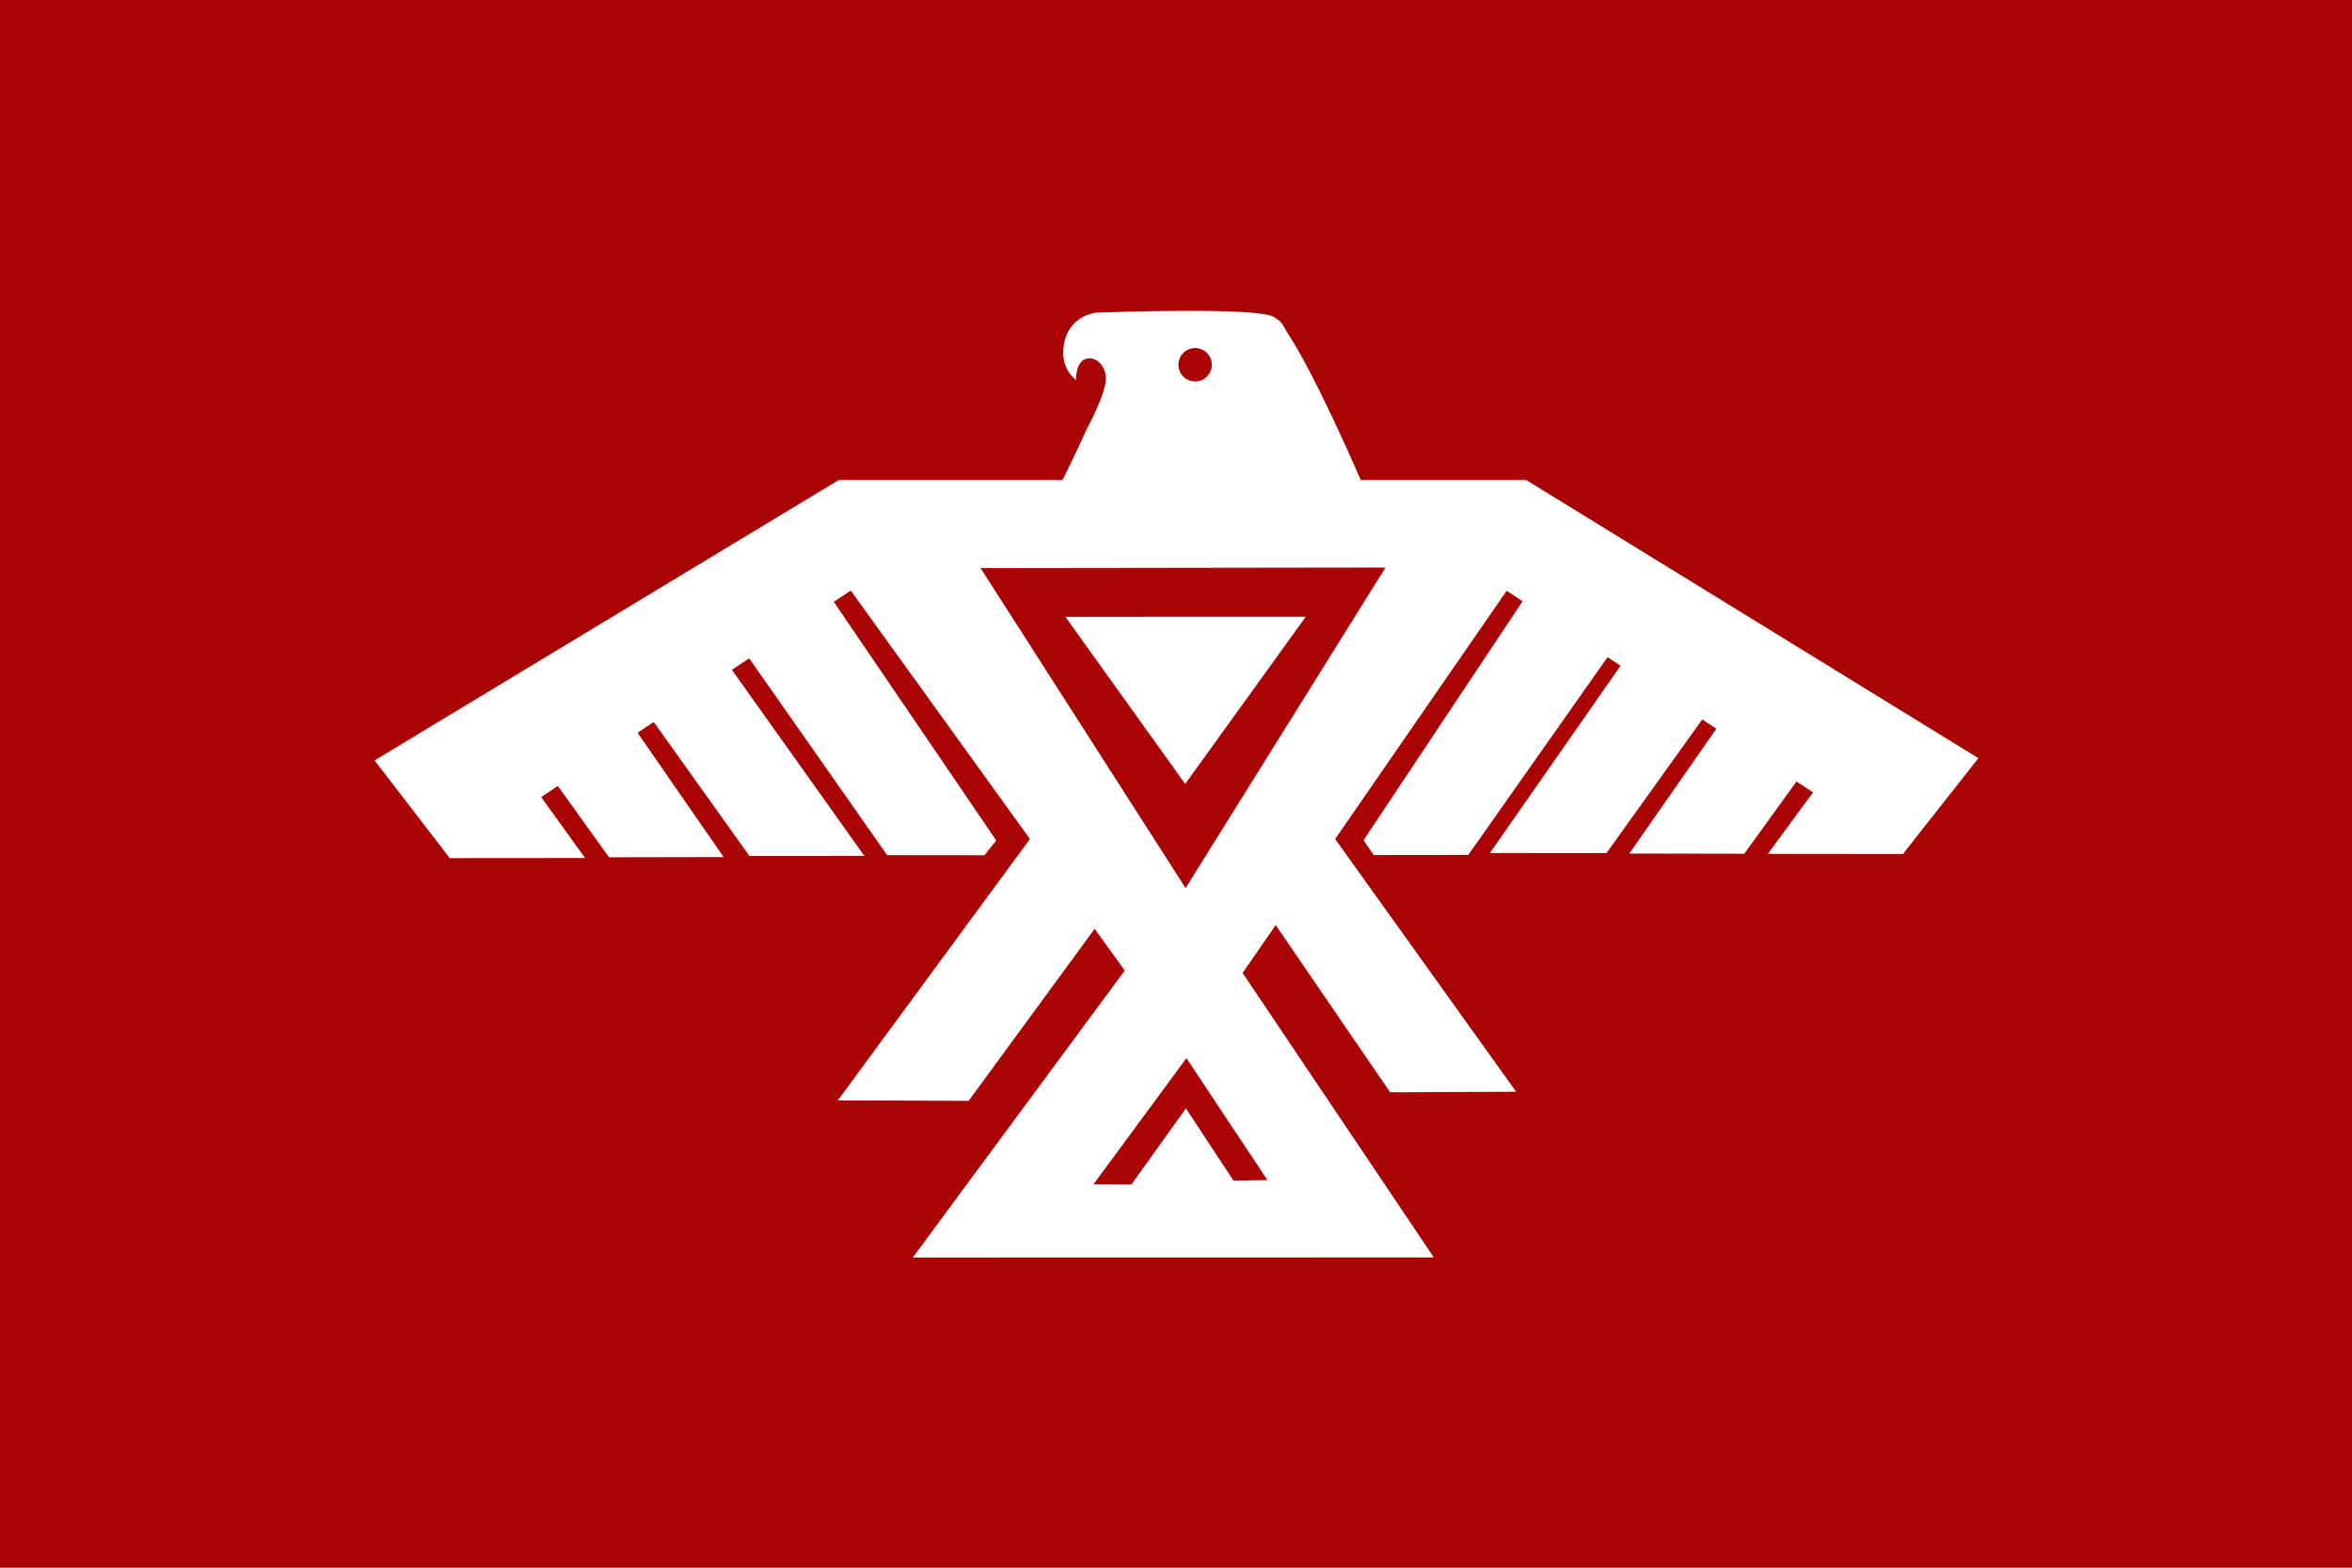 <?xml version="1.0" encoding="UTF-8" standalone="no"?>
<!-- Generator: Adobe Illustrator 13.0.1, SVG Export Plug-In . SVG Version: 6.00 Build 14948)  -->

<svg
   version="1.1"
   id="Layer_1"
   x="0px"
   y="0px"
   width="900px"
   height="600px"
   viewBox="0 0 900 600"
   enable-background="new 0 0 900 600"
   xml:space="preserve"
   sodipodi:docname="anishinaabe.svg"
   inkscape:version="1.4 (1:1.4+202410161351+e7c3feb100)"
   inkscape:export-filename="anishinaabe-test.png"
   inkscape:export-xdpi="3.0933332"
   inkscape:export-ydpi="3.0933332"
   xmlns:inkscape="http://www.inkscape.org/namespaces/inkscape"
   xmlns:sodipodi="http://sodipodi.sourceforge.net/DTD/sodipodi-0.dtd"
   xmlns="http://www.w3.org/2000/svg"
   xmlns:svg="http://www.w3.org/2000/svg"><defs
   id="defs19" /><sodipodi:namedview
   id="namedview17"
   pagecolor="#ffffff"
   bordercolor="#666666"
   borderopacity="1.0"
   inkscape:showpageshadow="2"
   inkscape:pageopacity="0.0"
   inkscape:pagecheckerboard="0"
   inkscape:deskcolor="#d1d1d1"
   showgrid="false"
   inkscape:zoom="0.55625734"
   inkscape:cx="502.46528"
   inkscape:cy="384.71403"
   inkscape:window-width="1239"
   inkscape:window-height="761"
   inkscape:window-x="549"
   inkscape:window-y="126"
   inkscape:window-maximized="0"
   inkscape:current-layer="Layer_1" />
<g
   id="Layer_3"
   style="fill:#a90404;fill-opacity:1">
	<rect
   fill="#FFFFFF"
   width="900"
   height="600"
   id="rect2"
   style="fill:#a90303;fill-opacity:1" />
</g>
<g
   id="Layer_2"
   transform="matrix(1.233,0,0,1.233,-104.666,-69.778)"
   style="fill:#ffffff;fill-opacity:1">
	<g
   id="g13"
   style="fill:#ffffff;fill-opacity:1">
		<polygon
   points="452.701,299.93 490.114,248.043 415.532,248.063 "
   id="polygon5"
   style="fill:#ffffff;fill-opacity:1" />
		<path
   d="M 698.866,291.93 558.532,205.597 h -51.347 c -2.01,-4.655 -14.037,-32.253 -22.486,-45.276 -1.875,-2.89 -1.482,-3.569 -4.499,-5.349 -5.314,-3.135 -50.731,-1.488 -55.206,-1.325 -1.466,0.2 -8.233,1.613 -9.813,9.236 -0.975,4.71 0.154,8.875 3.667,11.667 -0.084,-2.583 0.822,-7.255 4.697,-6.677 2.672,0.328 4.552,3.261 4.552,6.177 0,4.887 -6.064,15.966 -6.064,15.966 0,0 -3.789,8.469 -7.413,15.581 h -69.422 l -144.064,87.033 23.328,30.331 42.005,-0.034 -13.627,-18.905 5.17,-3.453 15.886,22.125 35.566,-0.064 -26.704,-38.576 5.019,-3.35 29.686,41.592 35.666,-0.031 -41.095,-57.75 5.353,-3.573 42.813,61.092 30.202,0.032 3.665,-4.586 -50.41,-74.075 5.251,-3.504 55.607,77.127 -59.609,81.134 40.599,0.134 39.105,-53.398 9.335,12.947 -65.777,89.088 161.69,-0.032 -59.333,-88.302 10.263,-14.855 35.517,51.896 39.11,-0.164 -56.175,-78.445 53.225,-77.053 4.942,3.253 -49.356,74.191 3.18,4.588 29.327,-0.039 43.223,-61.385 4.041,2.66 -40.548,58.124 36.164,0.032 29.726,-41.479 4.38,2.883 -27.002,38.731 35.667,0.064 16.207,-22.428 5.129,3.375 -14.008,19.087 42.005,0.034 0.775,-1.104 z M 455.782,164.632 c 2.862,0 5.185,2.321 5.185,5.185 0,2.864 -2.32,5.185 -5.185,5.185 -2.865,0 -5.188,-2.321 -5.188,-5.185 0.002,-2.864 2.324,-5.185 5.188,-5.185 z m 11.901,258.424 -14.753,-22.416 -16.932,23.647 -11.764,-0.071 28.854,-39.168 25.123,37.839 z m -14.852,-90.792 -63.633,-99.333 125.668,-0.167 z"
   id="path7"
   style="fill:#ffffff;fill-opacity:1" />
		<path
   d="m 424.832,153.651 c -0.318,0.014 -0.24,0.011 0.162,-0.004 0.021,-0.003 0.041,-0.005 0.061,-0.008 -0.062,0.004 -0.134,0.008 -0.223,0.012 z"
   id="path9"
   style="fill:#ffffff;fill-opacity:1" />
		<path
   d="m 425.055,153.639 c 0.312,-0.02 0.276,-0.035 0,0 z"
   id="path11"
   style="fill:#ffffff;fill-opacity:1" />
	</g>
</g>
</svg>
